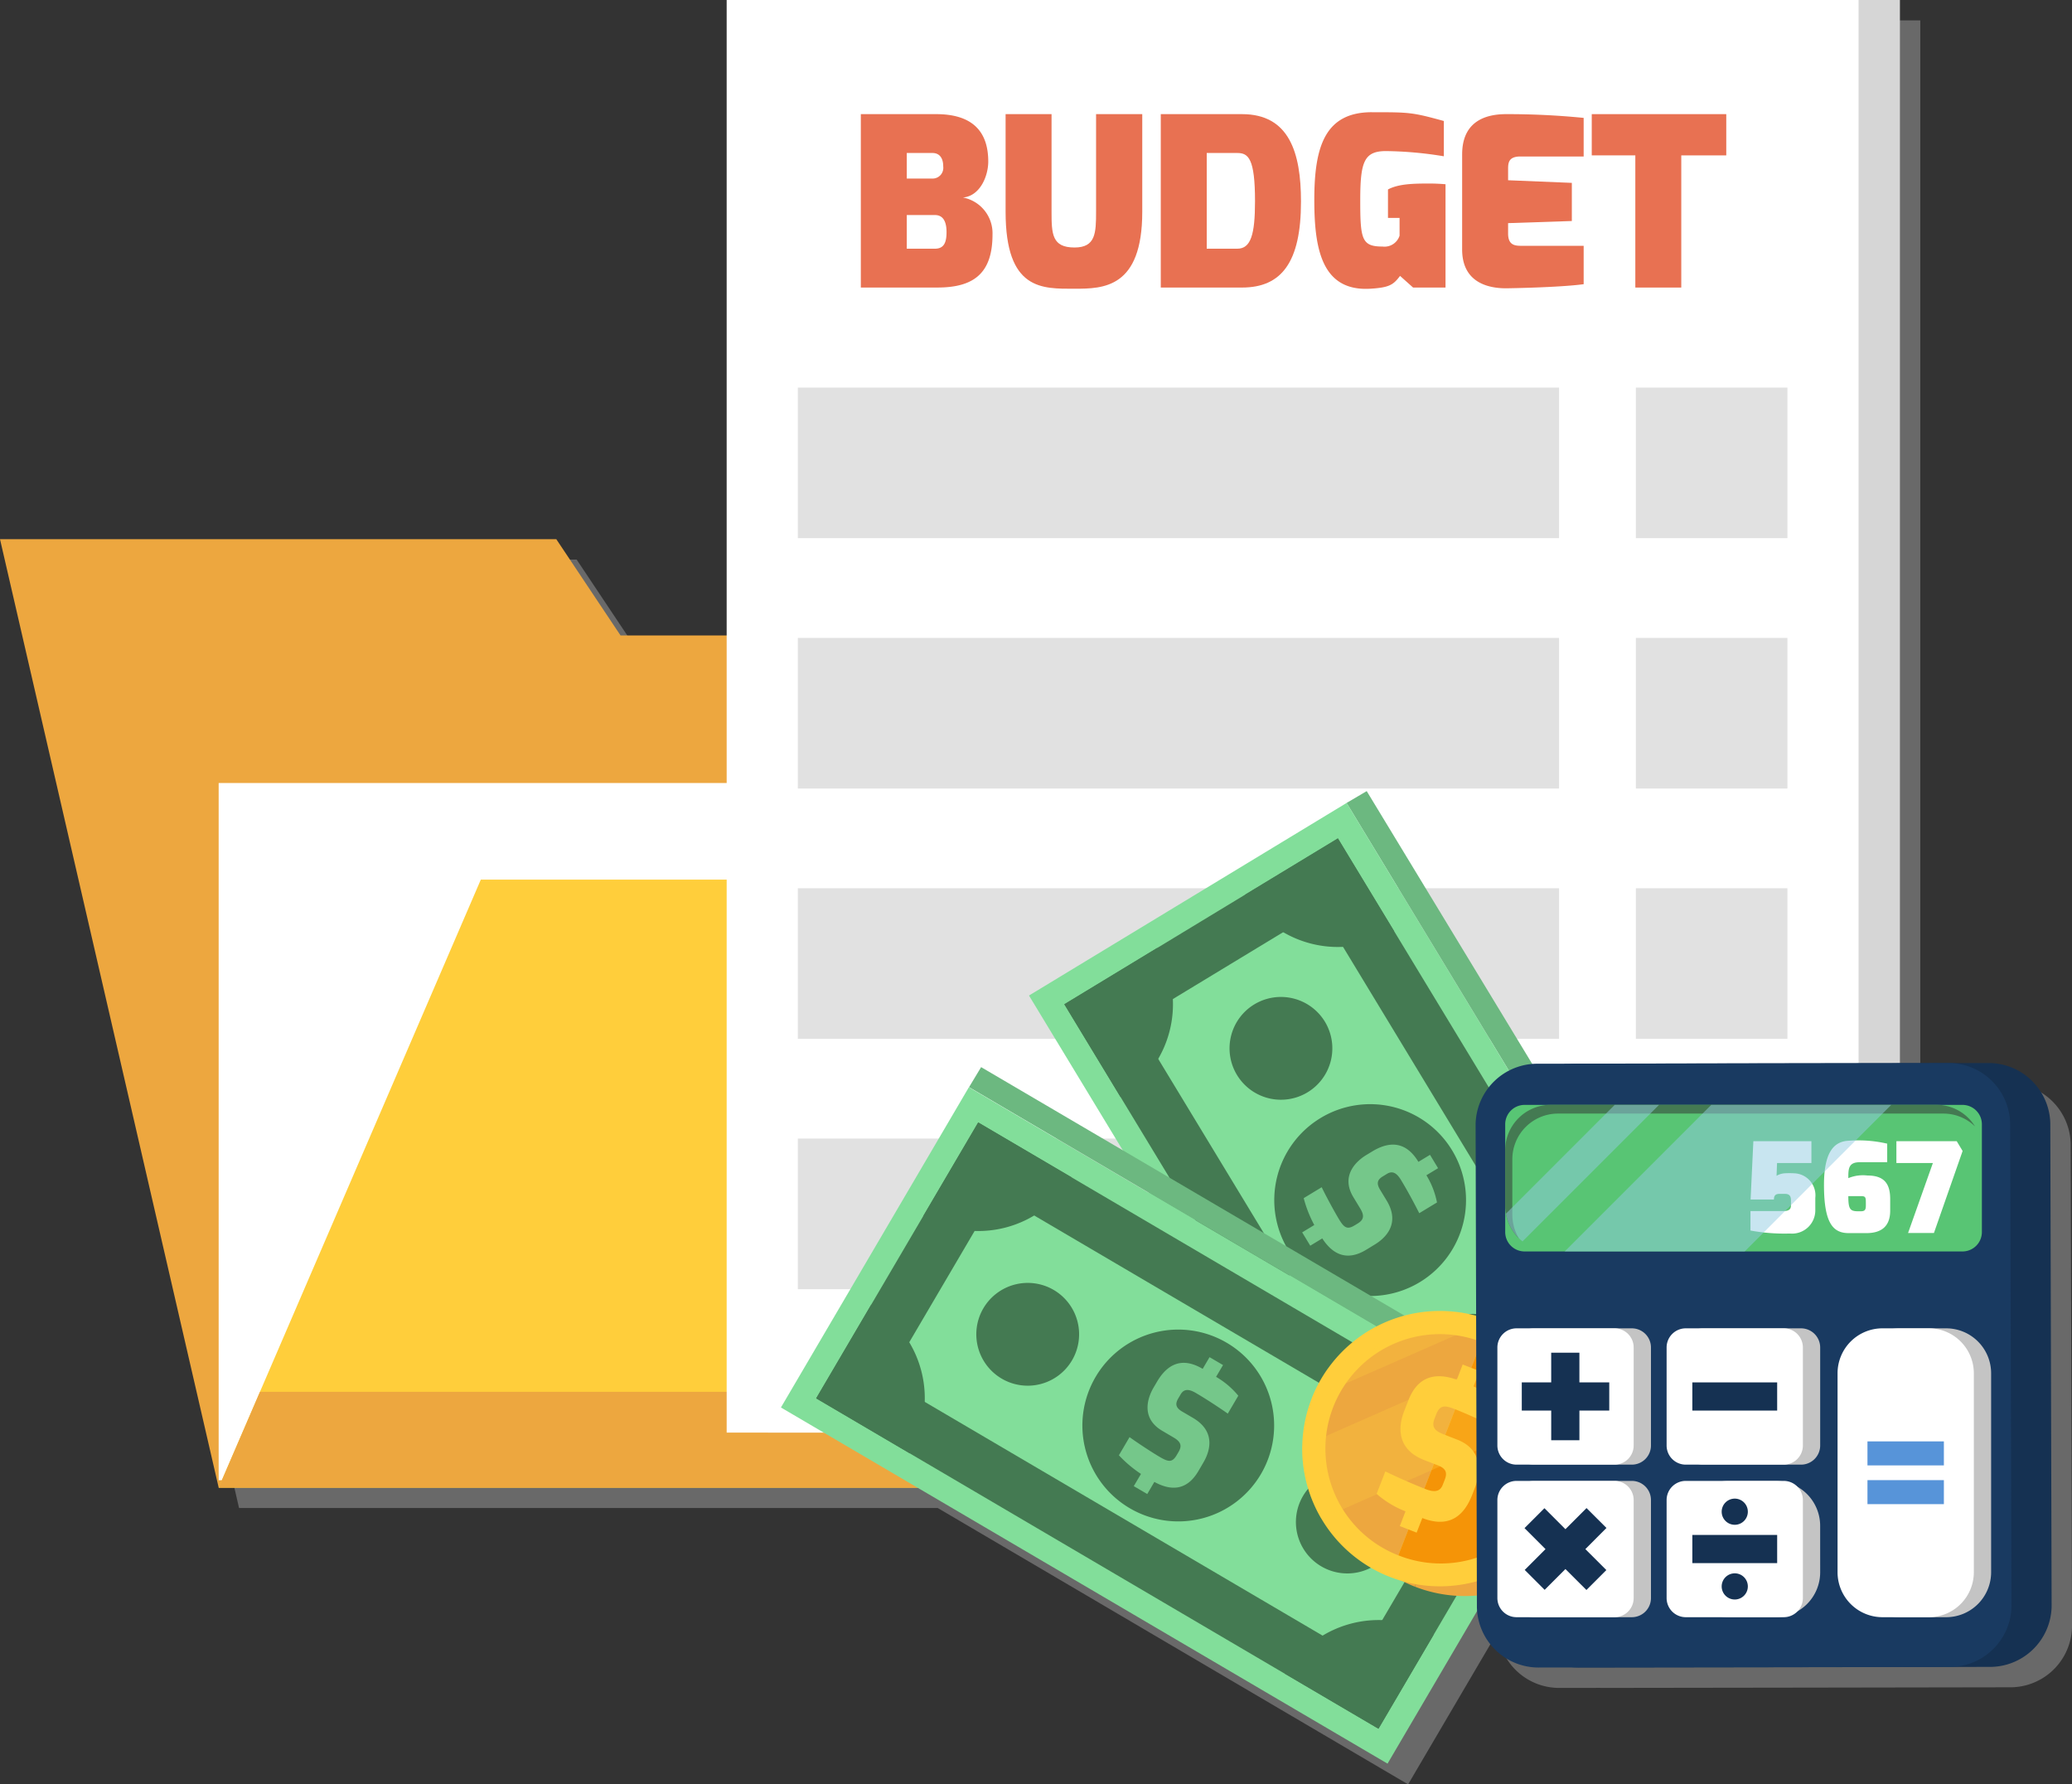 <svg id="Grupo_183453" data-name="Grupo 183453" xmlns="http://www.w3.org/2000/svg" xmlns:xlink="http://www.w3.org/1999/xlink" width="276.315" height="237.899" viewBox="0 0 276.315 237.899">
  <rect x="0" y="0" width="276.315" height="237.899" fill="#333333" stroke="none"/>
  <defs>
    <clipPath id="clip-path">
      <rect id="Rectángulo_58192" data-name="Rectángulo 58192" width="276.315" height="237.9" fill="none"/>
    </clipPath>
    <clipPath id="clip-path-3">
      <rect id="Rectángulo_58164" data-name="Rectángulo 58164" width="273.597" height="235.183" fill="none"/>
    </clipPath>
    <clipPath id="clip-path-5">
      <rect id="Rectángulo_58179" data-name="Rectángulo 58179" width="35.924" height="27.536" fill="none"/>
    </clipPath>
    <clipPath id="clip-path-6">
      <rect id="Rectángulo_58190" data-name="Rectángulo 58190" width="51.375" height="19.539" fill="none"/>
    </clipPath>
  </defs>
  <g id="Grupo_183452" data-name="Grupo 183452" clip-path="url(#clip-path)">
    <g id="Grupo_183443" data-name="Grupo 183443" transform="translate(0 0)">
      <g id="Grupo_183442" data-name="Grupo 183442" clip-path="url(#clip-path)">
        <g id="Grupo_183441" data-name="Grupo 183441" transform="translate(2.717 2.717)" opacity="0.7" style="mix-blend-mode: multiply;isolation: isolate">
          <g id="Grupo_183440" data-name="Grupo 183440">
            <g id="Grupo_183439" data-name="Grupo 183439" clip-path="url(#clip-path-3)">
              <path id="Trazado_214558" data-name="Trazado 214558" d="M274.58,150.891a8.238,8.238,0,0,0-8.411-8l-5.267.009c-.028,0-.056-.009-.084-.009l-6.29.009V1.158H98.064V85.883H83.91L75.342,73.045H1.158L30.32,199.493h93.169l62.733,36.848L198.168,216a8.235,8.235,0,0,0,8.362,7.482l5.269-.007c.028,0,.052.007.08.007l27.241-.038,27.255-.045a8.23,8.23,0,0,0,8.383-8.019Z" transform="translate(-1.159 -1.158)" fill="gray"/>
            </g>
          </g>
        </g>
      </g>
    </g>
    <path id="Trazado_214559" data-name="Trazado 214559" d="M0,30.64,29.16,157.086H200.688L175.181,43.476H82.752L74.184,30.64Z" transform="translate(0 41.245)" fill="#eda73f"/>
    <rect id="Rectángulo_58166" data-name="Rectángulo 58166" width="162.306" height="92.957" transform="translate(29.16 104.395)" fill="#fff"/>
    <path id="Trazado_214560" data-name="Trazado 214560" d="M183.958,131.046H12.429l34.962-81.06H218.919Z" transform="translate(16.731 67.286)" fill="#ffce3b"/>
    <path id="Trazado_214561" data-name="Trazado 214561" d="M83.326,49.986v68.293H17.938l-5.509,12.767H183.958l34.964-81.06Z" transform="translate(16.731 67.286)" fill="#eda73f"/>
    <rect id="Rectángulo_58167" data-name="Rectángulo 58167" width="150.946" height="191.001" transform="translate(102.422 0)" fill="#d6d6d6"/>
    <rect id="Rectángulo_58168" data-name="Rectángulo 58168" width="150.946" height="191.001" transform="translate(96.906 0)" fill="#fff"/>
    <rect id="Rectángulo_58169" data-name="Rectángulo 58169" width="101.514" height="20.078" transform="translate(106.396 51.673)" fill="#e1e1e1"/>
    <rect id="Rectángulo_58170" data-name="Rectángulo 58170" width="101.514" height="20.08" transform="translate(106.396 85.051)" fill="#e1e1e1"/>
    <rect id="Rectángulo_58171" data-name="Rectángulo 58171" width="101.514" height="20.078" transform="translate(106.396 118.427)" fill="#e1e1e1"/>
    <rect id="Rectángulo_58172" data-name="Rectángulo 58172" width="101.514" height="20.08" transform="translate(106.396 151.802)" fill="#e1e1e1"/>
    <rect id="Rectángulo_58173" data-name="Rectángulo 58173" width="20.205" height="20.078" transform="translate(218.157 51.673)" fill="#e1e1e1"/>
    <rect id="Rectángulo_58174" data-name="Rectángulo 58174" width="20.205" height="20.08" transform="translate(218.157 85.051)" fill="#e1e1e1"/>
    <rect id="Rectángulo_58175" data-name="Rectángulo 58175" width="20.205" height="20.078" transform="translate(218.157 118.427)" fill="#e1e1e1"/>
    <rect id="Rectángulo_58176" data-name="Rectángulo 58176" width="20.205" height="20.08" transform="translate(218.157 151.802)" fill="#c4c4c4"/>
    <g id="Grupo_183451" data-name="Grupo 183451" transform="translate(0 0)">
      <g id="Grupo_183450" data-name="Grupo 183450" clip-path="url(#clip-path)">
        <path id="Trazado_214562" data-name="Trazado 214562" d="M48.931,6.486H58.977c4.927,0,6.947,2.4,6.947,6.316,0,1.959-1.105,4.612-3.378,4.8a4.851,4.851,0,0,1,3.946,4.927c0,5.18-2.494,7.076-7.36,7.076h-10.2ZM58.5,15.077a1.428,1.428,0,0,0,1.419-1.609c0-1.391-.725-1.8-1.419-1.8H55.059v3.411Zm.314,9.349c1.2,0,1.548-.821,1.548-2.21,0-1.171-.317-2.276-1.548-2.276H55.059v4.486Z" transform="translate(65.866 8.731)" fill="#e87152"/>
        <path id="Trazado_214563" data-name="Trazado 214563" d="M57.16,6.486h6.128V19.5c0,2.968.063,4.767,3.062,4.767,2.813,0,2.876-1.926,2.876-4.767V6.486h6.159V19.5c0,10.2-5.211,10.264-9.035,10.264-4.293,0-9.19.253-9.19-10.264Z" transform="translate(76.943 8.731)" fill="#e87152"/>
        <path id="Trazado_214564" data-name="Trazado 214564" d="M65.981,6.486H76.815c6.285,0,7.864,5.117,7.864,11.655,0,8.085-2.59,11.465-7.864,11.465H65.981Zm10.2,17.941c1.8,0,2.367-1.863,2.367-6.316,0-5.72-.884-6.445-2.367-6.445H72.109v12.76Z" transform="translate(88.817 8.731)" fill="#e87152"/>
        <path id="Trazado_214565" data-name="Trazado 214565" d="M82.383,6.378c5.021,0,5.337,0,9.6,1.168v4.706a50.319,50.319,0,0,0-7.707-.694c-2.935,0-3.442,1.422-3.442,6.569,0,5.18.19,6.159,2.968,6.159a2.11,2.11,0,0,0,2.276-1.452V20.466H84.532V16.675c1.419-.76,3.442-.791,5.527-.791.662,0,1.389.03,2.147.094V29.75H87.878L86.142,28.2c-.884,1.168-1.391,1.546-3.916,1.706-6.539.411-7.519-5.337-7.519-11.845,0-7.043,1.391-11.686,7.676-11.686" transform="translate(100.564 8.585)" fill="#e87152"/>
        <path id="Trazado_214566" data-name="Trazado 214566" d="M83.111,11.854c0-4.763,3.644-5.368,5.875-5.368a102.252,102.252,0,0,1,10.33.5v5.147H90.881c-1.642,0-1.642.917-1.642,1.769V15.3l8.5.35v5.086l-8.5.282V22.4c0,1.673,1.042,1.642,1.957,1.642h8.12v5.117C96.061,29.6,89.3,29.7,89.3,29.7c-2.043.063-6.191-.347-6.191-5.183Z" transform="translate(111.876 8.731)" fill="#e87152"/>
        <path id="Trazado_214567" data-name="Trazado 214567" d="M90.478,6.486h17.938v5.5h-6V29.607H96.289V11.983H90.478Z" transform="translate(121.793 8.731)" fill="#e87152"/>
        <path id="Trazado_214568" data-name="Trazado 214568" d="M127.9,125.162l-2.7,1.624L76.543,46.534l2.682-1.577Z" transform="translate(103.035 60.518)" fill="#6cb880"/>
        <rect id="Rectángulo_58177" data-name="Rectángulo 58177" width="49.534" height="93.847" transform="translate(137.223 132.729) rotate(-31.224)" fill="#82de9a"/>
        <path id="Trazado_214569" data-name="Trazado 214569" d="M70.005,72.076l24.646-14.94,37.922,62.557-24.641,14.94ZM60.5,69.761l45.083,74.365,36.48-22.117L96.979,47.644Z" transform="translate(81.438 64.134)" fill="#447a52"/>
        <path id="Trazado_214570" data-name="Trazado 214570" d="M76.519,84.7a14.491,14.491,0,0,1,19.9,4.849l-12.4,7.519Z" transform="translate(103.003 111.186)" fill="#447a52"/>
        <path id="Trazado_214571" data-name="Trazado 214571" d="M68,73.766a14.491,14.491,0,0,0,4.892-19.9L60.5,61.385Z" transform="translate(81.438 72.509)" fill="#447a52"/>
        <path id="Trazado_214572" data-name="Trazado 214572" d="M96.071,74.071a14.466,14.466,0,0,0-4.88,19.869l12.376-7.5Z" transform="translate(119.932 99.707)" fill="#447a52"/>
        <path id="Trazado_214573" data-name="Trazado 214573" d="M90.656,60.027a14.474,14.474,0,0,1-19.883-4.88l12.376-7.5Z" transform="translate(95.268 64.134)" fill="#447a52"/>
        <path id="Trazado_214574" data-name="Trazado 214574" d="M84.115,75.656a6.853,6.853,0,1,0,9.408,2.313,6.858,6.858,0,0,0-9.408-2.313" transform="translate(108.785 100.511)" fill="#447a52"/>
        <path id="Trazado_214575" data-name="Trazado 214575" d="M78.589,64.606a12.786,12.786,0,1,0,17.563,4.3,12.772,12.772,0,0,0-17.563-4.3" transform="translate(97.498 84.467)" fill="#447a52"/>
        <path id="Trazado_214576" data-name="Trazado 214576" d="M73.192,57.644A6.854,6.854,0,1,0,82.6,59.955a6.862,6.862,0,0,0-9.406-2.311" transform="translate(94.083 76.26)" fill="#447a52"/>
        <path id="Trazado_214577" data-name="Trazado 214577" d="M82.549,79.07c-2.672,1.623-4.544.5-5.854-1.516l-1.6.971-1.079-1.778,1.616-.978a16.2,16.2,0,0,1-1.412-3.585l2.4-1.455c.575,1.2,1.7,3.259,2.25,4.176.659,1.089,1.063,1.567,2.1.934l.45-.272c.8-.488.934-1.025.335-2.008l-.908-1.5c-1.682-2.771.237-4.725,1.731-5.628l.779-.472c3.179-1.926,5.035-.472,6.161,1.387l1.546-.936,1.077,1.781-1.558.943a10.977,10.977,0,0,1,1.412,3.625l-2.365,1.433c-.392-.779-1.384-2.7-2.435-4.429-.476-.788-1.046-1.316-1.858-.823l-.547.331c-.671.406-.943.863-.389,1.783l.875,1.441c2.029,3.346-.558,5.258-1.588,5.879Z" transform="translate(99.637 87.558)" fill="#75c78a"/>
        <path id="Trazado_214578" data-name="Trazado 214578" d="M137.607,108.131l-1.6,2.707L55.083,63.311l1.609-2.668Z" transform="translate(74.147 81.632)" fill="#6cb880"/>
        <rect id="Rectángulo_58178" data-name="Rectángulo 58178" width="49.533" height="93.845" transform="matrix(0.506, -0.862, 0.862, 0.506, 104.143, 187.653)" fill="#82de9a"/>
        <path id="Trazado_214579" data-name="Trazado 214579" d="M55.862,98.1l14.6-24.85L133.532,110.3l-14.6,24.845Zm-9.469,2.473,74.984,44.048,21.605-36.785L68,63.788Z" transform="translate(62.45 85.865)" fill="#447a52"/>
        <path id="Trazado_214580" data-name="Trazado 214580" d="M73.038,99.231a14.479,14.479,0,0,1,19.813-5.178l-7.341,12.5Z" transform="translate(98.317 123.926)" fill="#447a52"/>
        <path id="Trazado_214581" data-name="Trazado 214581" d="M58.879,93.975a14.5,14.5,0,0,0-5.143-19.839l-7.343,12.5Z" transform="translate(62.45 99.795)" fill="#447a52"/>
        <path id="Trazado_214582" data-name="Trazado 214582" d="M83.4,79.439a14.461,14.461,0,0,0,5.138,19.8l7.329-12.479Z" transform="translate(109.568 106.933)" fill="#447a52"/>
        <path id="Trazado_214583" data-name="Trazado 214583" d="M72.293,71.121a14.474,14.474,0,0,1-19.815,5.145L59.81,63.787Z" transform="translate(70.641 85.864)" fill="#447a52"/>
        <path id="Trazado_214584" data-name="Trazado 214584" d="M74.607,86.949a6.853,6.853,0,1,0,9.375-2.431,6.864,6.864,0,0,0-9.375,2.431" transform="translate(99.16 112.498)" fill="#447a52"/>
        <path id="Trazado_214585" data-name="Trazado 214585" d="M63.287,81.873a12.786,12.786,0,1,0,17.5-4.551,12.779,12.779,0,0,0-17.5,4.551" transform="translate(82.817 101.708)" fill="#447a52"/>
        <path id="Trazado_214586" data-name="Trazado 214586" d="M56.44,76.278a6.854,6.854,0,1,0,9.375-2.431,6.864,6.864,0,0,0-9.375,2.431" transform="translate(74.707 98.136)" fill="#447a52"/>
        <path id="Trazado_214587" data-name="Trazado 214587" d="M74.2,92.316c-1.586,2.7-3.761,2.6-5.87,1.443l-.95,1.616-1.795-1.053.96-1.628A16.287,16.287,0,0,1,63.6,90.207l1.422-2.421c1.075.781,3.041,2.065,3.965,2.607,1.1.645,1.68.877,2.3-.174l.267-.453c.479-.814.333-1.347-.662-1.931l-1.511-.889c-2.8-1.645-2.034-4.272-1.15-5.776l.462-.784c1.884-3.2,4.209-2.806,6.081-1.7l.915-1.558,1.8,1.051L76.56,79.75a10.946,10.946,0,0,1,2.963,2.517l-1.4,2.384c-.716-.5-2.5-1.717-4.249-2.745-.793-.465-1.544-.659-2.027.162l-.324.547c-.394.676-.42,1.211.5,1.755l1.455.852c3.376,1.985,2.006,4.894,1.4,5.933Z" transform="translate(85.612 103.818)" fill="#75c78a"/>
        <path id="Trazado_214588" data-name="Trazado 214588" d="M76.69,86.75a18.358,18.358,0,0,0,10.447,23.766L100.456,76.3A18.355,18.355,0,0,0,76.69,86.75" transform="translate(101.542 101.023)" fill="#eda73f"/>
        <path id="Trazado_214589" data-name="Trazado 214589" d="M104.186,99.346a18.341,18.341,0,0,1-23.764,10.447L93.738,75.585c.389.148.767.312,1.14.486a18.353,18.353,0,0,1,9.307,23.276" transform="translate(108.257 101.745)" fill="#eda73f"/>
        <path id="Trazado_214590" data-name="Trazado 214590" d="M99.039,75.753a18.356,18.356,0,1,0,10.445,23.766A18.355,18.355,0,0,0,99.039,75.753" transform="translate(99.638 100.282)" fill="#ffce3b"/>
        <path id="Trazado_214591" data-name="Trazado 214591" d="M76.38,85.549a15.267,15.267,0,0,0,8.69,19.764L96.146,76.859a15.268,15.268,0,0,0-19.766,8.69" transform="translate(101.411 102.055)" fill="#eda73f"/>
        <path id="Trazado_214592" data-name="Trazado 214592" d="M90.561,76.26,79.485,104.711A15.266,15.266,0,1,0,90.561,76.26" transform="translate(106.995 102.654)" fill="#f59407"/>
        <path id="Trazado_214593" data-name="Trazado 214593" d="M82.493,82.3c1.311-3.376,3.822-3.669,6.447-2.733l.784-2.022,2.25.873-.8,2.043A18.712,18.712,0,0,1,95,82.756l-1.18,3.036c-1.377-.7-3.864-1.8-5.023-2.255-1.372-.533-2.081-.692-2.592.624l-.223.568c-.394,1.018-.131,1.6,1.112,2.086l1.893.739c3.507,1.365,3.111,4.512,2.379,6.4l-.38.981c-1.565,4.017-4.3,3.988-6.644,3.076l-.76,1.947-2.243-.875.76-1.966a12.727,12.727,0,0,1-3.852-2.332l1.164-2.989c.908.439,3.174,1.5,5.366,2.355.99.385,1.889.467,2.287-.561l.267-.687c.328-.845.258-1.459-.9-1.912l-1.818-.7c-4.228-1.649-3.2-5.229-2.691-6.532Z" transform="translate(105.334 104.381)" fill="#ffce3b"/>
        <g id="Grupo_183446" data-name="Grupo 183446" transform="translate(173.659 174.935)" opacity="0.3" style="mix-blend-mode: screen;isolation: isolate">
          <g id="Grupo_183445" data-name="Grupo 183445">
            <g id="Grupo_183444" data-name="Grupo 183444" clip-path="url(#clip-path-5)">
              <path id="Trazado_214594" data-name="Trazado 214594" d="M93.99,74.564,76.657,82.182a18.349,18.349,0,0,0-2.1,3.895L98.274,75.65a18.3,18.3,0,0,0-4.284-1.086" transform="translate(-73.293 -74.564)" fill="#ffce3b"/>
              <path id="Trazado_214595" data-name="Trazado 214595" d="M104.58,76.475,74.022,89.911a18.441,18.441,0,0,0,2.55,9.617L109.943,84.86a18.378,18.378,0,0,0-5.363-8.385" transform="translate(-74.02 -71.991)" fill="#ffce3b"/>
            </g>
          </g>
        </g>
        <path id="Trazado_214596" data-name="Trazado 214596" d="M157.443,68.409a8.236,8.236,0,0,0-8.408-8l-27.243.042L94.539,60.5a8.23,8.23,0,0,0-8.38,8.021L86.328,133A8.225,8.225,0,0,0,94.741,141l27.241-.038,27.255-.045a8.231,8.231,0,0,0,8.383-8.019Z" transform="translate(115.979 81.322)" fill="#153152"/>
        <path id="Trazado_214597" data-name="Trazado 214597" d="M155.162,68.409a8.235,8.235,0,0,0-8.408-8l-27.243.042L92.259,60.5a8.232,8.232,0,0,0-8.383,8.021L84.05,133A8.226,8.226,0,0,0,92.463,141l27.241-.038,27.25-.045a8.23,8.23,0,0,0,8.385-8.019Z" transform="translate(112.906 81.322)" fill="#193a61"/>
        <path id="Trazado_214598" data-name="Trazado 214598" d="M117.614,75.487h-6.189a5.991,5.991,0,0,0-5.992,5.992v26.527A5.994,5.994,0,0,0,111.425,114h6.189a6,6,0,0,0,5.992-5.994V81.479a5.994,5.994,0,0,0-5.992-5.992" transform="translate(141.924 101.613)" fill="#c4c4c4"/>
        <path id="Rectángulo_58180" data-name="Rectángulo 58180" d="M2.555,0H15.621a2.554,2.554,0,0,1,2.554,2.554V15.619a2.554,2.554,0,0,1-2.554,2.554H2.554A2.554,2.554,0,0,1,0,15.619V2.555A2.555,2.555,0,0,1,2.555,0Z" transform="translate(201.993 177.1)" fill="#c4c4c4"/>
        <path id="Rectángulo_58181" data-name="Rectángulo 58181" d="M2.554,0H15.621a2.554,2.554,0,0,1,2.554,2.554V15.619a2.552,2.552,0,0,1-2.552,2.552H2.554A2.554,2.554,0,0,1,0,15.617V2.554A2.554,2.554,0,0,1,2.554,0Z" transform="translate(201.993 197.441)" fill="#c4c4c4"/>
        <path id="Rectángulo_58182" data-name="Rectángulo 58182" d="M2.555,0H15.619a2.556,2.556,0,0,1,2.556,2.556V15.619a2.554,2.554,0,0,1-2.554,2.554H2.552A2.552,2.552,0,0,1,0,15.621V2.555A2.555,2.555,0,0,1,2.555,0Z" transform="translate(224.558 177.1)" fill="#c4c4c4"/>
        <path id="Trazado_214599" data-name="Trazado 214599" d="M113.89,96.336a5.991,5.991,0,0,1-5.987,5.992h-6.191a6,6,0,0,1-6-5.992V90.144a5.994,5.994,0,0,1,6-5.987H107.9a5.989,5.989,0,0,1,5.987,5.987Z" transform="translate(128.843 113.284)" fill="#c4c4c4"/>
        <path id="Trazado_214600" data-name="Trazado 214600" d="M116.629,75.487H110.44a5.989,5.989,0,0,0-5.99,5.992v26.527A5.992,5.992,0,0,0,110.44,114h6.189a6,6,0,0,0,5.994-5.994V81.479a5.994,5.994,0,0,0-5.994-5.992" transform="translate(140.601 101.613)" fill="#fff"/>
        <path id="Rectángulo_58183" data-name="Rectángulo 58183" d="M2.555,0H15.62a2.555,2.555,0,0,1,2.555,2.555V15.619a2.554,2.554,0,0,1-2.554,2.554H2.554A2.554,2.554,0,0,1,0,15.619V2.555A2.555,2.555,0,0,1,2.555,0Z" transform="translate(199.686 177.1)" fill="#fff"/>
        <path id="Rectángulo_58184" data-name="Rectángulo 58184" d="M2.554,0H15.62a2.555,2.555,0,0,1,2.555,2.555V15.619a2.552,2.552,0,0,1-2.552,2.552H2.554A2.554,2.554,0,0,1,0,15.617V2.554A2.554,2.554,0,0,1,2.554,0Z" transform="translate(199.686 197.441)" fill="#fff"/>
        <path id="Rectángulo_58185" data-name="Rectángulo 58185" d="M2.555,0H15.618a2.555,2.555,0,0,1,2.555,2.555V15.619a2.554,2.554,0,0,1-2.554,2.554H2.554A2.554,2.554,0,0,1,0,15.619V2.555A2.555,2.555,0,0,1,2.555,0Z" transform="translate(222.253 177.1)" fill="#fff"/>
        <path id="Rectángulo_58186" data-name="Rectángulo 58186" d="M2.554,0H15.618a2.555,2.555,0,0,1,2.555,2.555V15.619a2.552,2.552,0,0,1-2.552,2.552H2.554A2.554,2.554,0,0,1,0,15.617V2.554A2.554,2.554,0,0,1,2.554,0Z" transform="translate(222.253 197.441)" fill="#fff"/>
        <path id="Trazado_214601" data-name="Trazado 214601" d="M86.5,80.828h3.923V76.873h3.761v3.956h3.981v3.756H94.185V88.54H90.424V84.585H86.5Z" transform="translate(116.44 103.479)" fill="#153152"/>
        <path id="Trazado_214602" data-name="Trazado 214602" d="M86.681,93.948l2.773-2.775-2.8-2.8,2.656-2.656,2.8,2.8L94.925,85.7l2.658,2.653-2.815,2.818,2.8,2.794-2.658,2.658-2.8-2.794-2.771,2.775Z" transform="translate(116.65 115.363)" fill="#153152"/>
        <rect id="Rectángulo_58187" data-name="Rectángulo 58187" width="11.313" height="3.756" transform="translate(225.684 184.308)" fill="#153152"/>
        <path id="Trazado_214603" data-name="Trazado 214603" d="M106.15,81.912h10.191v3.2H106.15Zm0,5.166h10.191v3.2H106.15Z" transform="translate(142.889 110.262)" fill="#5794d9"/>
        <rect id="Rectángulo_58188" data-name="Rectángulo 58188" width="11.313" height="3.758" transform="translate(225.684 204.646)" fill="#153152"/>
        <path id="Trazado_214604" data-name="Trazado 214604" d="M101.352,86.906a1.744,1.744,0,1,0-1.745,1.748,1.742,1.742,0,0,0,1.745-1.748" transform="translate(131.734 114.638)" fill="#153152"/>
        <path id="Trazado_214605" data-name="Trazado 214605" d="M101.352,91.151A1.744,1.744,0,1,0,99.606,92.9a1.742,1.742,0,0,0,1.745-1.745" transform="translate(131.734 120.353)" fill="#153152"/>
        <path id="Rectángulo_58189" data-name="Rectángulo 58189" d="M2.591,0H60.979A2.591,2.591,0,0,1,63.57,2.591V16.952a2.589,2.589,0,0,1-2.589,2.589H2.589A2.589,2.589,0,0,1,0,16.952V2.591A2.591,2.591,0,0,1,2.591,0Z" transform="translate(200.728 147.309)" fill="#58c574"/>
        <path id="Trazado_214606" data-name="Trazado 214606" d="M99.5,74.167h4.415c1.037,0,.985-.551.985-.887v-.516c0-.554-.167-.887-.8-.887h-.734c-.535,0-.737.232-.737.751H99.516l.368-7.777h7.742v2.912h-4.582l-.066,1.706a2.4,2.4,0,0,1,1.086-.335,10.724,10.724,0,0,1,1.269,0,2.938,2.938,0,0,1,2.811,3.28v1.572a3.1,3.1,0,0,1-3.395,3.177,24.968,24.968,0,0,1-5.251-.4Z" transform="translate(133.938 87.296)" fill="#fff"/>
        <path id="Trazado_214607" data-name="Trazado 214607" d="M106.555,64.9a17.059,17.059,0,0,1,5.553.352v2.475h-3.662c-1.523,0-1.523.9-1.523,2.123a5.129,5.129,0,0,1,2.557-.35c2.442,0,3.026,1.337,3.026,3.16v1.52c0,2.175-1.253,3-3.193,3h-2.309c-2.039,0-3.327-1.171-3.327-6.44,0-4.432,1.387-5.6,2.876-5.837m1.706,9.366h.284c.551,0,.718-.15.718-.77v-.333c0-.72-.014-.92-.633-.92h-1.706c0,1.771.249,2.022,1.337,2.022" transform="translate(139.563 87.226)" fill="#fff"/>
        <path id="Trazado_214608" data-name="Trazado 214608" d="M107.794,64.852h8.045l.786,1.307L112.8,77.093H109.35l3.31-9.33h-4.866Z" transform="translate(145.103 87.297)" fill="#fff"/>
        <path id="Trazado_214609" data-name="Trazado 214609" d="M148.227,65.678a6.045,6.045,0,0,0-4.211-1.722H92.593a6.087,6.087,0,0,0-6.079,6.076v7.395a6.146,6.146,0,0,0,.887,3.181,6.106,6.106,0,0,1-1.846-4.354V68.862a6.089,6.089,0,0,1,6.079-6.079h51.424a6.057,6.057,0,0,1,5.168,2.9" transform="translate(115.166 84.513)" fill="#447a52"/>
        <g id="Grupo_183449" data-name="Grupo 183449" transform="translate(200.834 147.31)" opacity="0.5" style="mix-blend-mode: screen;isolation: isolate">
          <g id="Grupo_183448" data-name="Grupo 183448">
            <g id="Grupo_183447" data-name="Grupo 183447" clip-path="url(#clip-path-6)">
              <path id="Trazado_214610" data-name="Trazado 214610" d="M100.1,62.789,85.6,77.29a6.03,6.03,0,0,0,2.208,3.7l18.2-18.2Z" transform="translate(-85.603 -62.789)" fill="#91cce1"/>
              <path id="Trazado_214611" data-name="Trazado 214611" d="M108.481,62.789,88.942,82.327h24l19.538-19.538Z" transform="translate(-81.108 -62.789)" fill="#91cce1"/>
            </g>
          </g>
        </g>
      </g>
    </g>
  </g>
</svg>
